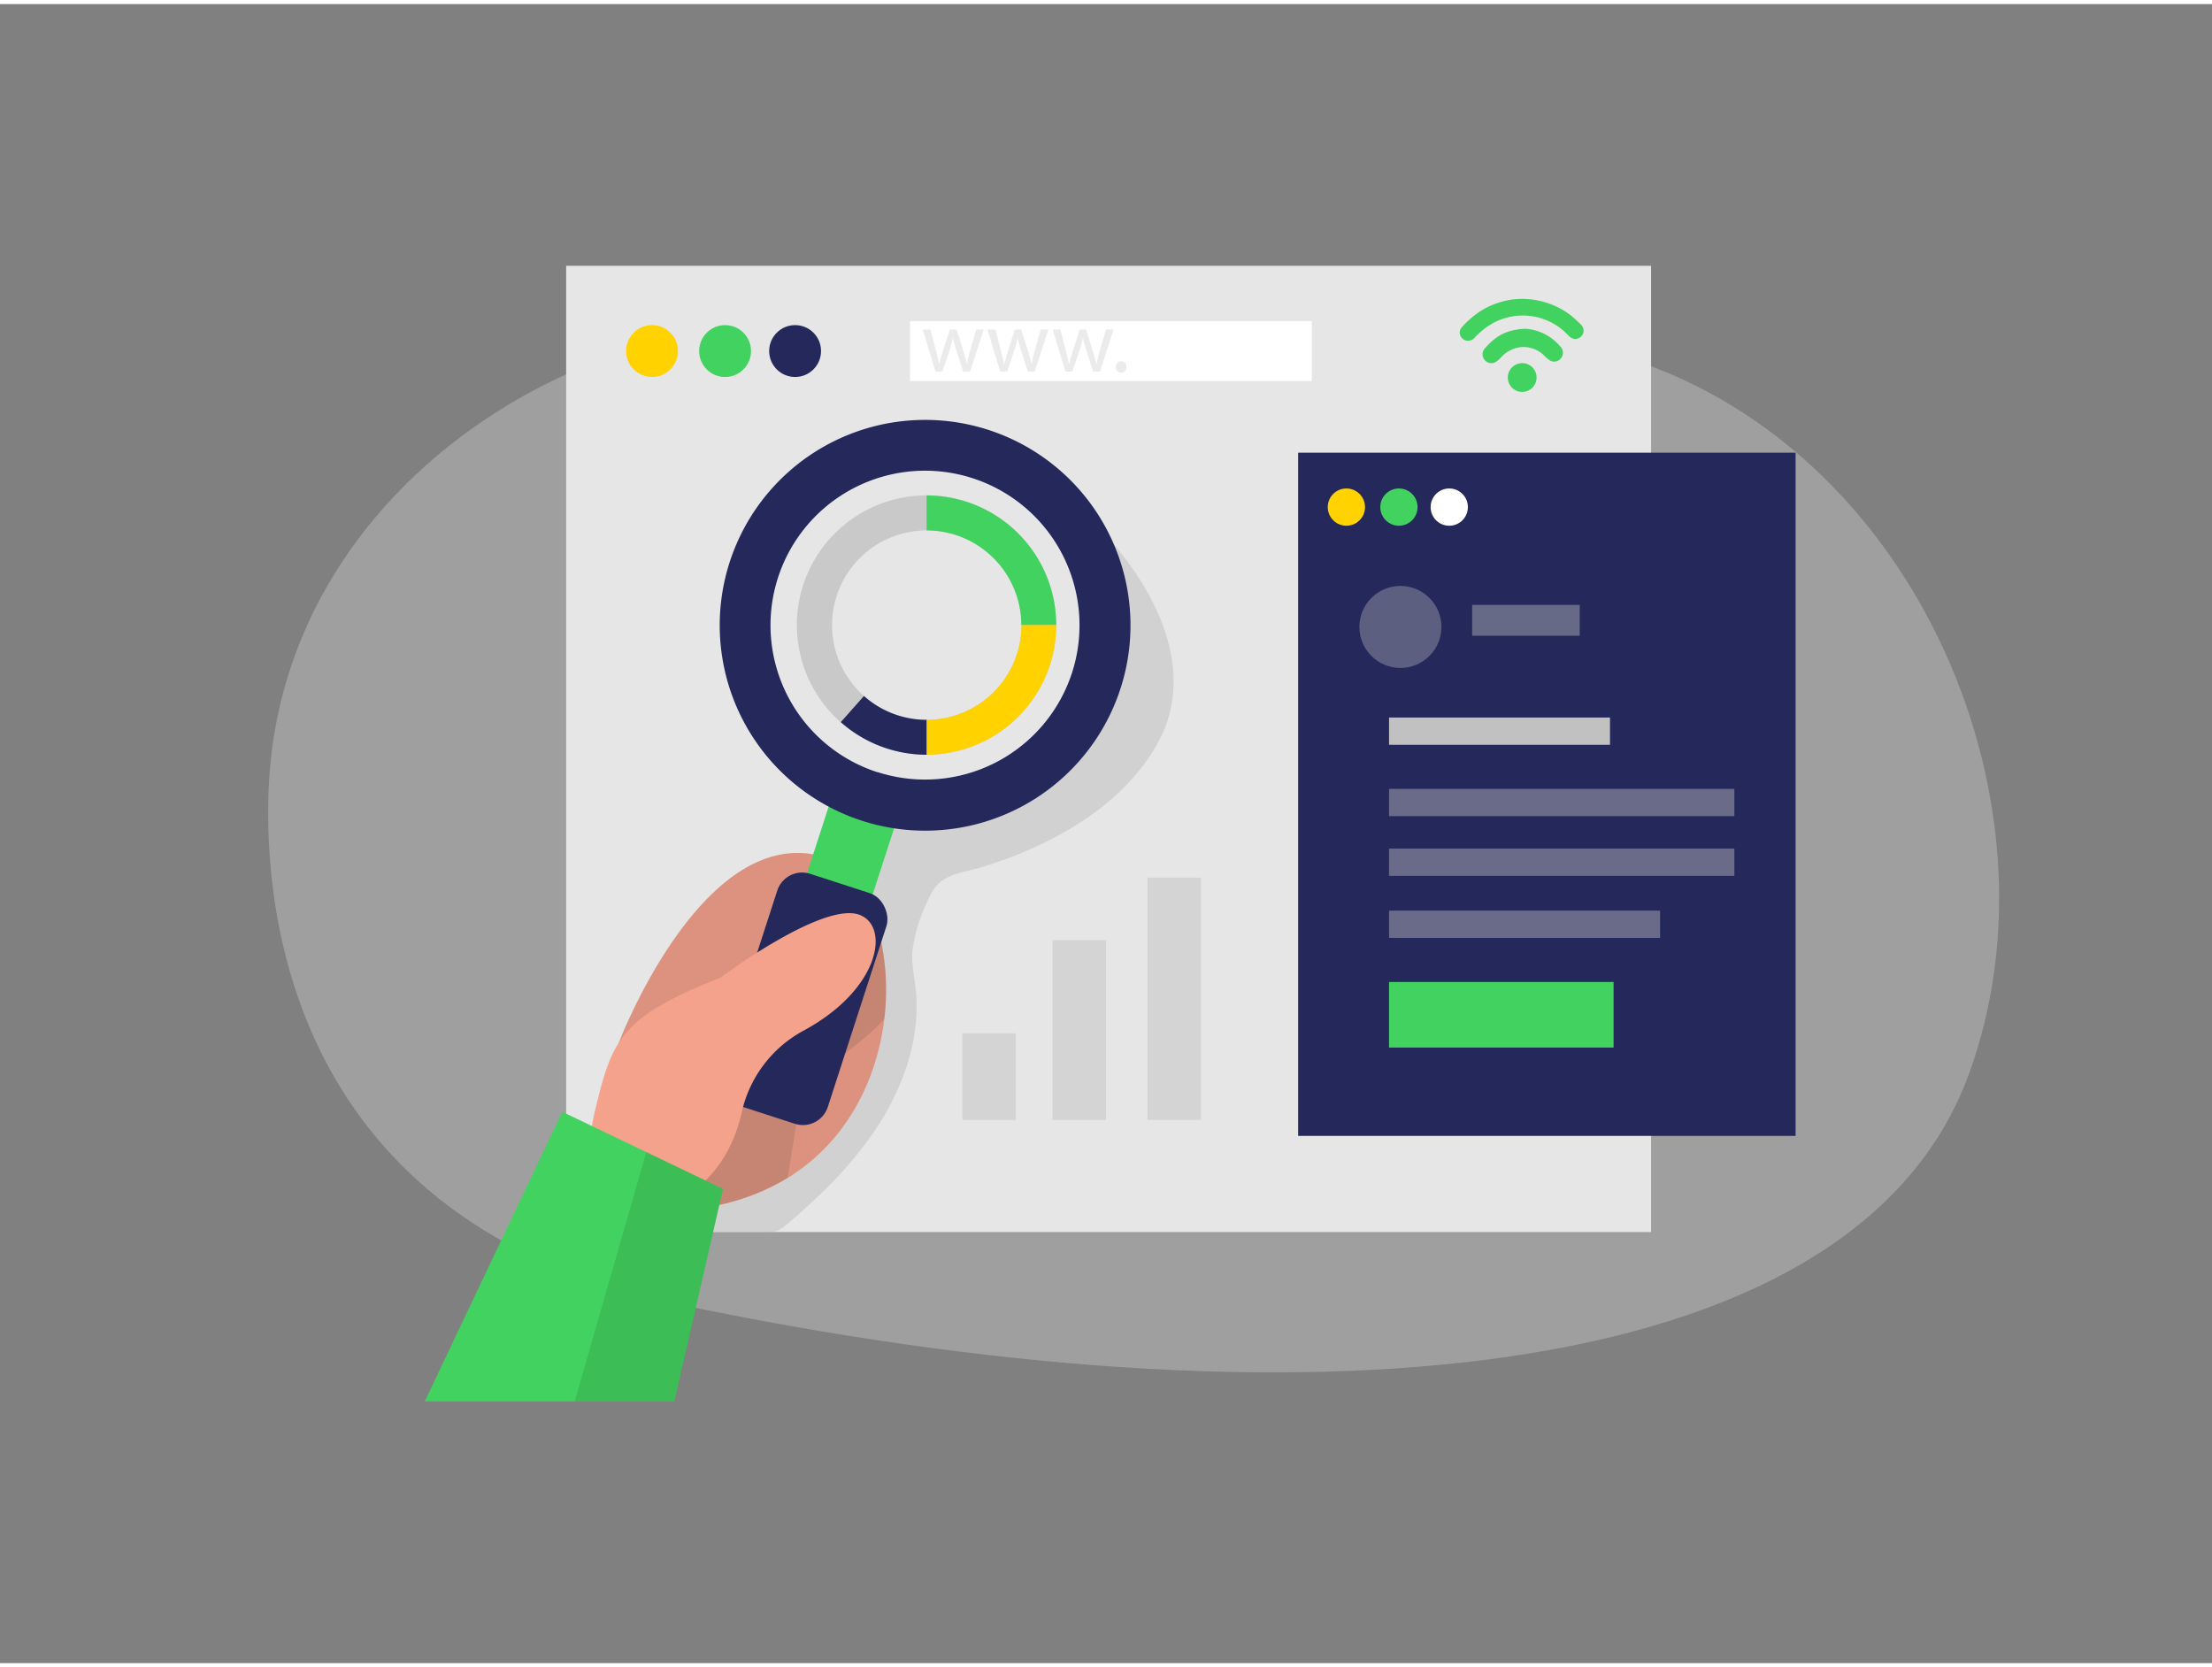 <svg id="Layer_1" data-name="Layer 1" xmlns="http://www.w3.org/2000/svg" viewBox="0 0 400 300" width="406" height="306" class="illustration styles_illustrationTablet__1DWOa"><rect x="0" y="0" width="400" height="300" fill="#808080" stroke="none"/><title>_</title><path d="M113.21,62.74c-33.51,10.9-63,39.61-64.63,79.17-.91,22,3.88,78.44,73.6,93.1,111.91,23.54,212.56,15.58,233.69-41.08,18.82-50.46-11-117.58-66.89-131.43C249.59,52.75,178.67,41.44,113.21,62.74Z" fill="#e6e6e6" opacity="0.3"></path><rect x="102.38" y="47.33" width="196.19" height="174.72" fill="#e6e6e6"></rect><circle cx="117.91" cy="62.74" r="4.69" fill="#ffd200"></circle><circle cx="131.12" cy="62.74" r="4.69" fill="#42d25f"></circle><circle cx="143.78" cy="62.74" r="4.69" fill="#24285b"></circle><rect x="164.56" y="57.32" width="72.67" height="10.84" fill="#fff"></rect><path d="M199.1,95.17s20.69,20,10.11,38.73c-.34.6-.69,1.17-1.06,1.74-5,7.68-12.81,13.06-21,16.8a76.66,76.66,0,0,1-9.94,3.72c-2.7.81-6.13,1.1-8,3.44a13.11,13.11,0,0,0-1.66,3A28.35,28.35,0,0,0,165,171.2c-.24,2.81.58,5.57.72,8.39.42,8.61-2.77,17.12-7.62,24.26a73.39,73.39,0,0,1-10.32,11.88c-1.9,1.8-3.85,3.62-5.9,5.26-1.49,1.18-2.27,1.07-4.09,1-5.21,0-10.42,0-15.63,0l18.3-48.12,15.79-31s28.24-1.09,37.06-12.56S199.1,95.17,199.1,95.17Z" opacity="0.09"></path><rect x="234.75" y="81.12" width="89.95" height="123.54" fill="#24285b"></rect><path d="M111.86,187.91s14.19-37.41,34.87-34.22,22.31,65.7-29,64.55Z" fill="#f4a28c"></path><path d="M159.92,183.47c-1.31,10.88-6.68,22.13-17.48,28.79a40.86,40.86,0,0,1-16.67,5.61,56.64,56.64,0,0,1-8.07.37l-5.85-30.33s14.2-37.41,34.88-34.22c6,.93,10.43,6.9,12.39,14.86A42.41,42.41,0,0,1,159.92,183.47Z" opacity="0.1"></path><path d="M159.92,183.47c-5.14,6-14.29,9.48-15.86,18.75-.56,3.31-1.12,6.8-1.62,10a40.86,40.86,0,0,1-16.67,5.61l3-19.5L158,167.49a12.65,12.65,0,0,1,1.09,1.06A42.41,42.41,0,0,1,159.92,183.47Z" opacity="0.1"></path><rect x="147.35" y="140.94" width="12.47" height="25.75" transform="translate(54.91 -39.86) rotate(17.96)" fill="#42d25f"></rect><path d="M178.74,77a37.14,37.14,0,1,0,23.88,46.78A37.14,37.14,0,0,0,178.74,77Zm-20.07,61.9a27.94,27.94,0,1,1,35.19-18A27.94,27.94,0,0,1,158.67,138.87Z" fill="#24285b"></path><rect x="134.75" y="157.95" width="20.76" height="43.85" rx="4.72" transform="translate(62.53 -35.99) rotate(17.96)" fill="#24285b"></rect><path d="M130.28,176.05s18.49-13.87,25.16-11.36c5.5,2.08,3.76,13.41-10.09,20.92a22.26,22.26,0,0,0-11.2,14.7c-1.16,5.22-3.87,11.22-10,15.13-12.79,8.23-19.8-1.74-16.63-15S112.07,183.27,130.28,176.05Z" fill="#f4a28c"></path><polygon points="121.94 252.67 130.74 214.25 101.68 200.31 76.81 252.67 121.94 252.67" fill="#42d25f"></polygon><polygon points="121.94 252.67 130.74 214.25 116.87 207.59 103.92 252.67 121.94 252.67" opacity="0.1"></polygon><rect x="266.21" y="108.64" width="19.46" height="5.58" fill="#c1c1c1" opacity="0.43"></rect><circle cx="253.24" cy="112.63" r="7.42" fill="#c1c1c1" opacity="0.36"></circle><rect x="251.18" y="176.83" width="40.61" height="11.86" fill="#42d25f"></rect><rect x="251.18" y="129.01" width="39.96" height="4.93" fill="#c1c1c1"></rect><rect x="251.18" y="141.91" width="62.45" height="4.93" fill="#c1c1c1" opacity="0.44"></rect><rect x="251.18" y="152.71" width="62.45" height="4.93" fill="#c1c1c1" opacity="0.44"></rect><rect x="251.18" y="163.93" width="49.02" height="4.93" fill="#c1c1c1" opacity="0.44"></rect><circle cx="243.47" cy="90.96" r="3.37" fill="#ffd200"></circle><circle cx="252.97" cy="90.96" r="3.37" fill="#42d25f"></circle><circle cx="262.07" cy="90.96" r="3.37" fill="#fff"></circle><path d="M167.59,135.74A23.45,23.45,0,1,1,191,112.3,23.47,23.47,0,0,1,167.59,135.74Zm0-40.57a17.13,17.13,0,1,0,17.13,17.13A17.14,17.14,0,0,0,167.59,95.17Z" fill="#c9c9c9"></path><path d="M167.59,135.74a23.41,23.41,0,0,1-15.55-5.9l4.19-4.72a17.08,17.08,0,0,0,11.36,4.31Z" fill="#24285b"></path><path d="M191,112.3h-6.31a17.15,17.15,0,0,0-17.13-17.13V88.85A23.47,23.47,0,0,1,191,112.3Z" fill="#42d25f"></path><path d="M167.59,135.74v-6.31a17.16,17.16,0,0,0,17.13-17.13H191A23.47,23.47,0,0,1,167.59,135.74Z" fill="#ffd200"></path><rect x="174.03" y="186.11" width="9.66" height="15.67" opacity="0.08"></rect><rect x="190.32" y="169.28" width="9.66" height="32.51" opacity="0.08"></rect><rect x="207.5" y="157.96" width="9.66" height="43.83" opacity="0.08"></rect><path d="M275,53.31a14.6,14.6,0,0,1,5.53,1,13.52,13.52,0,0,1,4.09,2.46c.48.41.92.85,1.36,1.29a1.49,1.49,0,0,1-2.05,2.15c-.45-.4-.85-.84-1.3-1.23a11.23,11.23,0,0,0-13.9-.49,16.31,16.31,0,0,0-2,1.76,1.73,1.73,0,0,1-1.06.62,1.48,1.48,0,0,1-1.47-.69,1.39,1.39,0,0,1,.11-1.7,16.75,16.75,0,0,1,2.86-2.59,14,14,0,0,1,4.16-2A13.27,13.27,0,0,1,275,53.31Z" fill="#42d25f"></path><path d="M275.73,58.71a8.89,8.89,0,0,1,3.41.86,9.43,9.43,0,0,1,3.1,2.44,1.59,1.59,0,0,1,0,2.08,1.53,1.53,0,0,1-1.92.38,5.83,5.83,0,0,1-1.06-.88,5.23,5.23,0,0,0-5.05-1.41,5.63,5.63,0,0,0-2.75,1.68,5.48,5.48,0,0,1-1,.87,1.57,1.57,0,0,1-1.94-.32,1.61,1.61,0,0,1-.14-2,11.58,11.58,0,0,1,1.08-1.14A9.34,9.34,0,0,1,271.08,60a8.31,8.31,0,0,1,3.16-1.12C274.73,58.76,275.23,58.75,275.73,58.71Z" fill="#42d25f"></path><path d="M277.86,67.48a2.6,2.6,0,1,1-2.65-2.55A2.58,2.58,0,0,1,277.86,67.48Z" fill="#42d25f"></path><g opacity="0.08"><path d="M168.26,58.85l1,3.86c.22.85.43,1.64.57,2.42h0c.18-.77.43-1.58.68-2.4l1.24-3.88H173l1.18,3.8c.28.91.5,1.71.67,2.48h0a21.49,21.49,0,0,1,.58-2.46l1.08-3.82h1.37l-2.45,7.6h-1.26L173,62.82c-.26-.84-.48-1.6-.67-2.49h0a24.73,24.73,0,0,1-.69,2.51l-1.23,3.61h-1.25l-2.29-7.6Z"></path><path d="M180,58.85l1,3.86c.22.85.42,1.64.56,2.42h.05c.17-.77.42-1.58.67-2.4l1.24-3.88h1.16l1.18,3.8c.28.91.5,1.71.68,2.48h0a23.83,23.83,0,0,1,.58-2.46l1.09-3.82h1.36l-2.45,7.6h-1.25l-1.16-3.63a24.6,24.6,0,0,1-.68-2.49h0a22.38,22.38,0,0,1-.69,2.51l-1.22,3.61h-1.26l-2.29-7.6Z"></path><path d="M191.75,58.85l1,3.86c.22.85.43,1.64.57,2.42h0c.18-.77.43-1.58.68-2.4l1.24-3.88h1.16l1.18,3.8c.28.91.5,1.71.67,2.48h.05a21.49,21.49,0,0,1,.58-2.46L200,58.85h1.37l-2.45,7.6h-1.26l-1.16-3.63c-.26-.84-.48-1.6-.67-2.49h0a24.73,24.73,0,0,1-.69,2.51l-1.23,3.61h-1.25l-2.3-7.6Z"></path><path d="M201.81,65.63a.94.94,0,1,1,1.87,0,.94.94,0,1,1-1.87,0Z"></path></g></svg>